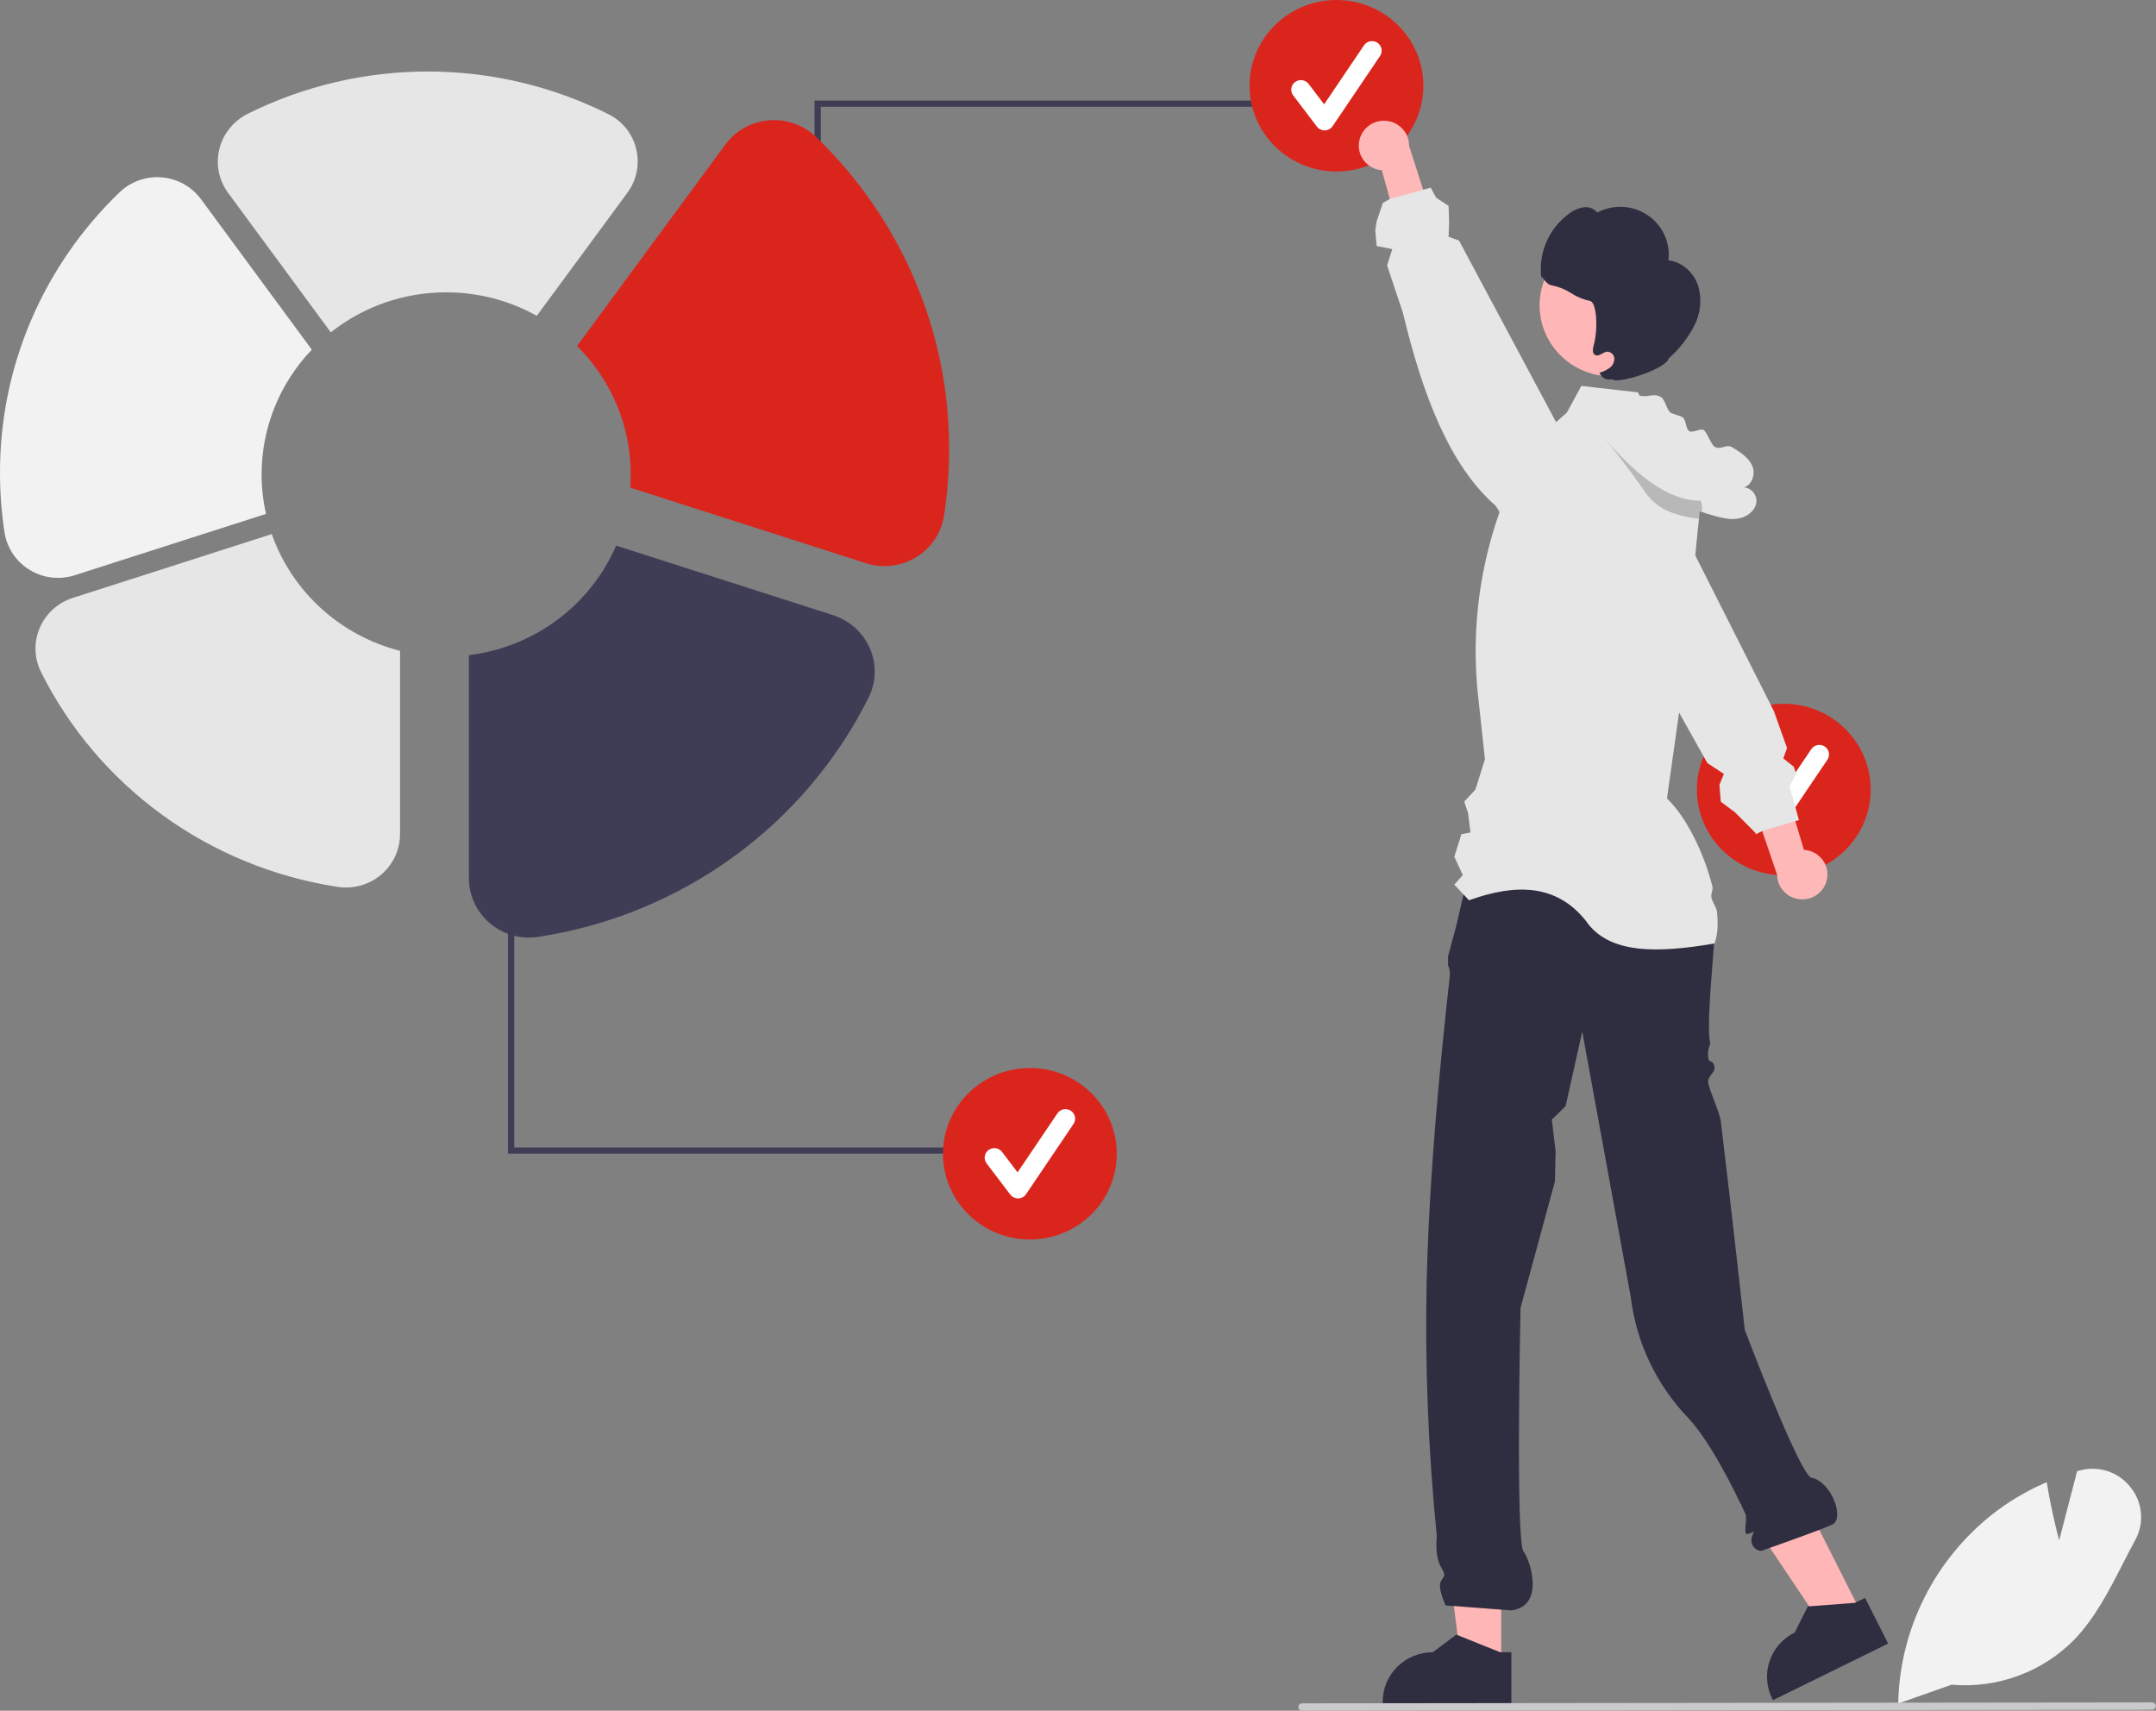 <svg width="581" height="461" viewBox="0 0 581 461" fill="none" xmlns="http://www.w3.org/2000/svg">
<rect x="0" y="0" width="581" height="461" fill="#808080" stroke="none"/>
<g clip-path="url(#clip0_96_249)">
<path d="M404.545 448.706L393.791 448.706L388.675 407.777H404.546L404.545 448.706Z" fill="#FFB6B6"/>
<path d="M404.257 445.24L392.776 440.632L392.447 440.499L386.108 445.24C382.529 445.241 379.096 446.644 376.565 449.142C374.034 451.639 372.612 455.026 372.611 458.558V458.99H407.284V445.24H404.257Z" fill="#2F2E41"/>
<path d="M501.711 434.911L492.086 439.644L469.004 405.264L483.21 398.279L501.711 434.911Z" fill="#FFB6B6"/>
<path d="M502.601 430.601L500.14 431.807L499.887 431.931L487.545 432.871L487.174 432.896L483.642 439.925C482.056 440.705 480.641 441.786 479.478 443.106C478.315 444.426 477.427 445.959 476.865 447.617C476.303 449.276 476.078 451.028 476.202 452.772C476.326 454.517 476.798 456.22 477.589 457.785L477.783 458.167L508.814 442.912L502.601 430.601Z" fill="#2F2E41"/>
<path d="M397.251 228.717L456.548 230.765L456.961 230.173C456.961 230.173 462.019 241.818 462.019 251.8C462.019 255.119 459.68 276.825 460.869 280.932C461.017 281.443 460 282.695 460.333 285.073C460.55 286.616 461.745 285.429 462.019 287.569C462.217 289.104 460.113 289.952 460.333 291.728C460.574 293.668 463.467 299.953 463.727 302.112C466.5 325.092 470.191 358.383 470.191 358.383C470.191 358.383 485.016 397.565 488.152 398.201C493.416 399.269 496.97 408.714 494.053 410.678C492.664 411.614 474.711 417.906 474.711 417.906C473.725 418.082 470.639 416.555 472.605 412.943C472.967 412.278 470.808 413.97 470.449 413.174C470.068 412.327 470.817 408.959 470.38 408.02C466.456 399.582 460.432 387.89 454.724 381.886C446.289 373.015 440.948 361.717 439.479 349.64L426.385 277.999L421.897 298.089L418.184 301.71L419.202 310.152L419.027 318.346L409.754 352.451C409.754 352.451 408.363 416.142 410.597 418.165C411.807 419.26 416.94 432.753 407.225 433.97L389.574 432.626C389.574 432.626 387.196 427.681 388.385 425.92C389.574 424.16 389.503 424.641 388.052 421.76C386.601 418.88 387.196 414 387.196 414C384.884 391.063 383.971 368.009 384.464 344.964C385.349 307.114 390.711 263.631 390.711 262.745C390.756 261.839 390.587 260.936 390.217 260.106V257.717L392.495 249.251L397.251 228.717Z" fill="#2F2E41"/>
<path d="M480.697 235.872C493.63 235.872 504.115 225.526 504.115 212.764C504.115 200.002 493.63 189.656 480.697 189.656C467.763 189.656 457.278 200.002 457.278 212.764C457.278 225.526 467.763 235.872 480.697 235.872Z" fill="#DA251D"/>
<path d="M477.502 224.791C477.097 224.791 476.699 224.698 476.337 224.519C475.975 224.341 475.661 224.081 475.418 223.762L469.029 215.356C468.824 215.086 468.675 214.779 468.59 214.452C468.505 214.125 468.486 213.785 468.534 213.451C468.583 213.116 468.697 212.795 468.872 212.505C469.046 212.214 469.277 211.96 469.55 211.758C469.824 211.555 470.135 211.408 470.467 211.324C470.798 211.24 471.143 211.222 471.482 211.27C471.82 211.317 472.146 211.431 472.44 211.602C472.735 211.774 472.992 212.002 473.197 212.272L477.377 217.771L488.112 201.881C488.302 201.6 488.546 201.359 488.83 201.171C489.114 200.982 489.433 200.851 489.769 200.785C490.105 200.719 490.45 200.718 490.786 200.784C491.122 200.849 491.441 200.979 491.726 201.167C492.011 201.354 492.256 201.595 492.446 201.876C492.636 202.156 492.769 202.471 492.836 202.802C492.903 203.134 492.903 203.475 492.836 203.806C492.77 204.137 492.637 204.452 492.447 204.733L479.67 223.646C479.438 223.988 479.127 224.27 478.763 224.469C478.398 224.668 477.991 224.778 477.574 224.79C477.55 224.79 477.526 224.791 477.502 224.791Z" fill="white"/>
<path d="M492.276 237.193C492.505 236.249 492.52 235.266 492.322 234.314C492.124 233.363 491.716 232.466 491.129 231.686C490.541 230.907 489.787 230.264 488.921 229.803C488.054 229.343 487.095 229.075 486.113 229.019L474.113 188.677L465.996 197.973L478.91 235.745C478.925 237.38 479.547 238.954 480.658 240.167C481.77 241.38 483.294 242.149 484.941 242.327C486.589 242.506 488.246 242.082 489.598 241.136C490.949 240.189 491.903 238.787 492.276 237.193V237.193Z" fill="#FFB8B8"/>
<path d="M483.811 217.512L482.251 211.872L484.038 208.503L483.904 208.112L483.364 206.598L480.565 204.386L481.568 201.566L478.028 191.642L477.16 189.92L456.835 149.652L451.963 139.994L450.833 138.247L447.318 132.807L442.513 125.379C441.749 124.192 440.753 123.166 439.584 122.362C438.414 121.558 437.095 120.992 435.701 120.696C435.251 120.598 434.795 120.529 434.335 120.488L434.007 120.463C433.186 120.418 432.363 120.466 431.554 120.604H431.537C430.11 120.849 428.75 121.381 427.541 122.168C426.59 122.776 425.742 123.528 425.029 124.398C423.388 126.406 422.535 128.931 422.626 131.51L422.778 135.569L422.93 139.262L430.062 151.989L430.525 152.821L430.534 152.846L452.477 192.025L459.094 203.837L460.097 205.633L464.548 208.545L463.36 211.473L463.705 216.031L467.49 218.851L472.978 224.349L473.198 224.799L474.884 223.959L475.044 223.875L475.423 223.767L480.641 222.212L483.811 221.272L483.912 221.238L484.78 221.022L483.811 217.512Z" fill="#E6E6E6"/>
<path d="M574.02 400.647C572.43 398.652 570.272 397.174 567.823 396.401C565.373 395.629 562.746 395.598 560.279 396.313L559.739 396.471L554.901 415.112C554.176 412.334 552.624 406.062 551.647 399.923L551.562 399.416L551.082 399.623C546.023 401.83 541.268 404.658 536.928 408.042C529.24 414.127 522.987 421.791 518.603 430.502C514.22 439.213 511.811 448.761 511.545 458.483L511.537 458.841L511.529 459.066L512.169 458.841L525.918 453.992C532.006 454.521 538.136 453.702 543.862 451.595C549.588 449.489 554.764 446.147 559.014 441.814C564.57 436.032 568.38 428.596 572.064 421.401C573.143 419.305 574.247 417.142 575.377 415.062C576.637 412.801 577.181 410.219 576.939 407.649C576.697 405.079 575.68 402.64 574.02 400.647V400.647Z" fill="#F2F2F2"/>
<path d="M221.189 91.201H219.503V27.115H341.448V28.778H221.189V91.201Z" fill="#3F3D56"/>
<path d="M360.148 46.216C373.082 46.216 383.567 35.87 383.567 23.108C383.567 10.346 373.082 0 360.148 0C347.215 0 336.73 10.346 336.73 23.108C336.73 35.87 347.215 46.216 360.148 46.216Z" fill="#DA251D"/>
<path d="M356.954 35.135C356.549 35.135 356.15 35.042 355.789 34.863C355.427 34.685 355.112 34.426 354.87 34.106L348.481 25.701C348.276 25.431 348.126 25.123 348.041 24.796C347.957 24.469 347.938 24.129 347.986 23.795C348.035 23.461 348.149 23.139 348.323 22.849C348.498 22.558 348.728 22.305 349.002 22.102C349.276 21.9 349.587 21.752 349.918 21.669C350.25 21.585 350.595 21.566 350.933 21.614C351.272 21.662 351.598 21.775 351.892 21.947C352.187 22.119 352.444 22.346 352.649 22.616L356.829 28.115L367.564 12.226C367.754 11.944 367.998 11.703 368.282 11.515C368.566 11.327 368.885 11.196 369.221 11.129C369.556 11.063 369.902 11.062 370.238 11.128C370.574 11.193 370.893 11.323 371.178 11.511C371.463 11.698 371.707 11.939 371.898 12.22C372.088 12.5 372.221 12.815 372.288 13.147C372.355 13.478 372.355 13.819 372.288 14.15C372.221 14.482 372.089 14.796 371.899 15.077L359.121 33.99C358.89 34.332 358.579 34.614 358.215 34.813C357.85 35.013 357.443 35.122 357.026 35.134C357.002 35.134 356.978 35.135 356.954 35.135Z" fill="white"/>
<path d="M138.576 246.79H136.89V310.876H258.835V309.212H138.576V246.79Z" fill="#3F3D56"/>
<path d="M277.535 334.027C290.468 334.027 300.953 323.681 300.953 310.919C300.953 298.157 290.468 287.811 277.535 287.811C264.601 287.811 254.116 298.157 254.116 310.919C254.116 323.681 264.601 334.027 277.535 334.027Z" fill="#DA251D"/>
<path d="M274.34 322.946C273.936 322.946 273.537 322.853 273.175 322.674C272.814 322.496 272.499 322.237 272.256 321.917L265.868 313.512C265.662 313.242 265.513 312.934 265.428 312.607C265.343 312.28 265.324 311.94 265.373 311.606C265.421 311.272 265.536 310.95 265.71 310.66C265.884 310.369 266.115 310.116 266.389 309.913C266.662 309.711 266.974 309.563 267.305 309.48C267.636 309.396 267.981 309.377 268.32 309.425C268.659 309.473 268.984 309.586 269.279 309.758C269.573 309.93 269.83 310.157 270.035 310.427L274.215 315.926L284.951 300.037C285.14 299.756 285.384 299.514 285.668 299.326C285.953 299.138 286.272 299.007 286.607 298.94C286.943 298.874 287.289 298.873 287.624 298.939C287.96 299.004 288.28 299.135 288.564 299.322C288.849 299.509 289.094 299.75 289.284 300.031C289.475 300.312 289.607 300.626 289.674 300.958C289.741 301.289 289.741 301.63 289.675 301.961C289.608 302.293 289.476 302.608 289.286 302.888L276.508 321.801C276.277 322.143 275.966 322.426 275.601 322.625C275.237 322.824 274.829 322.933 274.413 322.945C274.388 322.945 274.364 322.946 274.34 322.946Z" fill="white"/>
<path d="M462.862 249.146C462.887 250.898 462.602 252.64 462.019 254.295L461.893 254.27C446.921 256.826 433.565 257.244 427.386 248.175C419.326 238.047 408.238 238.162 395.87 242.608L394.403 241.044L391.908 238.391L394.201 235.829L391.908 230.888L393.821 224.791L396.266 224.35L395.608 219.101L394.58 216.031L397.598 212.762L400.161 204.602L398.314 187.525C395.788 164.117 400.683 140.512 412.325 119.964L419.33 113.759L422.239 111.18L426.142 103.993L430.264 104.467L441.425 105.74L441.804 106.638L444.544 113.16L458.976 128.457L458.327 134.912L458.041 137.757L457.83 139.803L456.835 149.652L452.78 189.887L452.477 192.025L449.214 215.158C454.517 220.216 459.204 229.956 461.455 238.857C461.708 239.847 460.991 240.853 461.176 241.818C461.438 243.182 462.576 244.48 462.702 245.753C462.82 246.88 462.874 248.013 462.862 249.146V249.146Z" fill="#E6E6E6"/>
<path d="M434.278 101.417C444.984 101.417 453.664 92.853 453.664 82.288C453.664 71.724 444.984 63.16 434.278 63.16C423.571 63.16 414.892 71.724 414.892 82.288C414.892 92.853 423.571 101.417 434.278 101.417Z" fill="#FFB6B6"/>
<path d="M457.647 77.07C456.499 73.54 453.352 70.554 449.617 70.164C449.9 67.82 449.526 65.444 448.535 63.295C447.544 61.146 445.975 59.306 443.998 57.977C442.022 56.647 439.713 55.877 437.324 55.752C434.935 55.628 432.557 56.152 430.449 57.268C430.001 56.737 429.422 56.329 428.767 56.084C428.113 55.838 427.405 55.764 426.713 55.867C425.329 56.093 424.024 56.657 422.919 57.508C420.172 59.49 418.022 62.17 416.696 65.262C415.371 68.355 414.92 71.744 415.392 75.069C415.384 73.382 416.141 76.645 418.312 76.934C420.122 77.293 421.844 77.994 423.384 78.999C424.924 80.003 426.641 80.713 428.447 81.092C430.269 81.355 430.738 88.562 429.437 93.204C429.19 94.083 429.065 95.264 429.887 95.683C430.899 96.199 431.921 94.901 433.053 94.775C433.561 94.767 434.052 94.954 434.423 95.296C434.794 95.638 435.016 96.11 435.042 96.61C435.043 97.112 434.922 97.608 434.69 98.055C434.458 98.501 434.121 98.887 433.707 99.18C432.875 99.757 431.954 100.197 430.98 100.484L431.307 100.942C431.593 101.465 432.054 101.874 432.612 102.098C433.17 102.323 433.79 102.349 434.365 102.172C435.661 103.715 449.02 99.43 449.672 96.614C452.47 94.127 454.793 91.165 456.532 87.869C458.27 84.537 458.668 80.68 457.647 77.07V77.07Z" fill="#2F2E41"/>
<path d="M473.324 135.328C473.054 137.557 470.938 139.221 468.713 139.687C467.581 139.902 466.42 139.921 465.282 139.745C464.17 139.582 463.071 139.34 461.994 139.021C460.662 138.647 459.344 138.226 458.041 137.757C454.316 136.445 450.726 134.788 447.318 132.808C444.741 131.323 442.273 129.661 439.933 127.833C438.719 126.885 437.542 125.895 436.401 124.864L437.825 125.529C436.553 123.841 435.28 122.152 434.007 120.463C432.776 118.833 431.548 117.203 430.323 115.572C430.247 115.472 430.188 115.406 430.163 115.373V115.364C429.598 114.624 429.041 113.884 428.485 113.143C426.808 110.922 425.155 107.662 427.086 105.657C427.498 105.267 427.997 104.978 428.544 104.815C429.09 104.651 429.668 104.618 430.23 104.717C430.835 104.795 431.421 104.981 431.958 105.266C433.433 106.208 434.684 107.454 435.625 108.918C436.94 107.029 439.495 106.331 441.804 106.638C441.931 106.647 442.049 106.663 442.167 106.68C444.569 107.088 445.606 105.807 447.689 107.063C448.658 107.645 449.248 110.64 450.218 111.222C450.765 111.555 452.797 112.054 453.353 112.395C454.449 113.06 454.171 115.547 455.276 116.213C456.093 116.704 458.285 115.381 459.103 115.872C459.963 116.396 461.16 119.856 462.019 120.372C463.731 121.412 465.105 119.515 466.816 120.547C469.016 121.886 471.36 123.375 472.287 125.754C473.105 127.85 472.051 130.72 470.019 131.319C470.99 131.433 471.877 131.915 472.494 132.664C473.111 133.412 473.408 134.367 473.324 135.328V135.328Z" fill="#E6E6E6"/>
<path opacity="0.2" d="M458.041 137.757L457.83 139.803C455.441 139.576 453.09 139.054 450.833 138.248C447.862 137.264 445.285 135.373 443.474 132.849C442.327 131.152 441.13 129.464 439.933 127.833C437.943 125.105 435.971 122.56 434.335 120.488C432.338 117.985 430.837 116.171 430.323 115.572C430.247 115.472 430.188 115.406 430.163 115.373L430.137 115.348L430.163 115.364C440.179 127.874 449.64 135.087 458.327 134.912C458.327 134.912 459.347 138.223 458.041 137.757Z" fill="black"/>
<path d="M366.377 37.582C366.13 38.522 366.096 39.505 366.275 40.46C366.455 41.415 366.845 42.319 367.417 43.11C367.989 43.9 368.73 44.557 369.588 45.035C370.445 45.512 371.398 45.798 372.38 45.872L383.586 86.436L391.884 77.297L379.712 39.285C379.73 37.65 379.139 36.065 378.051 34.831C376.964 33.597 375.455 32.799 373.812 32.589C372.168 32.379 370.503 32.771 369.133 33.692C367.763 34.612 366.782 35.996 366.377 37.582Z" fill="#FFB8B8"/>
<path d="M432.169 141.309L432.093 137.615L425.029 124.398L424.767 123.915L424.751 123.89L419.33 113.759L393.174 64.826L390.365 63.808L390.505 59.833L390.365 55.489L386.99 53.257L385.551 50.565L383.511 51.139H383.503L383.444 51.156L374.525 53.626H374.517L372.662 54.657L370.976 59.648L370.607 62.011L370.976 66.303L375.191 67.135L373.795 71.536L378.032 84.196C383.334 106.322 390.576 125.421 403.077 136.326L404.106 137.99L412.241 151.124C413.351 152.921 414.975 154.353 416.909 155.24C418.843 156.126 420.999 156.428 423.107 156.107H423.115C424.546 155.888 425.917 155.384 427.145 154.626C428.277 153.937 429.267 153.042 430.062 151.989C431.514 150.086 432.282 147.759 432.245 145.376L432.169 141.309Z" fill="#E6E6E6"/>
<path d="M579.956 460.745L350.873 461C350.606 461 350.351 460.896 350.163 460.71C349.975 460.524 349.869 460.272 349.869 460.01C349.869 459.747 349.975 459.495 350.163 459.309C350.351 459.124 350.606 459.019 350.873 459.019L579.956 458.764C580.223 458.764 580.478 458.868 580.666 459.054C580.854 459.24 580.96 459.491 580.96 459.754C580.96 460.017 580.854 460.269 580.666 460.455C580.478 460.64 580.223 460.745 579.956 460.745V460.745Z" fill="#CACACA"/>
<path d="M70.498 127.858C70.484 115.354 75.326 103.32 84.027 94.23L54.165 53.675C52.936 52.004 51.356 50.614 49.534 49.6C47.711 48.586 45.689 47.971 43.604 47.797C41.519 47.624 39.42 47.896 37.451 48.595C35.482 49.294 33.689 50.403 32.194 51.847C21.965 61.687 13.844 73.454 8.313 86.451C2.783 99.448 -0.044 113.41 2.54098e-05 127.506C0 132.829 0.402 138.145 1.203 143.409C1.517 145.49 2.288 147.478 3.461 149.236C4.634 150.993 6.181 152.476 7.995 153.583C9.789 154.678 11.803 155.374 13.897 155.622C15.991 155.871 18.114 155.665 20.119 155.02L71.682 138.488C70.897 134.998 70.5 131.434 70.498 127.858V127.858Z" fill="#F2F2F2"/>
<path d="M73.24 143.928L19.635 161.115C17.651 161.748 15.828 162.794 14.29 164.183C12.751 165.572 11.533 167.27 10.719 169.164C9.904 171.058 9.511 173.102 9.567 175.159C9.623 177.216 10.126 179.236 11.043 181.084C18.677 196.366 29.93 209.609 43.85 219.69C57.77 229.771 73.947 236.394 91.01 238.999C93.089 239.314 95.211 239.182 97.233 238.611C99.254 238.041 101.127 237.046 102.722 235.694C104.315 234.346 105.594 232.674 106.47 230.792C107.346 228.911 107.8 226.864 107.799 224.793V175.389C99.859 173.357 92.551 169.422 86.523 163.933C80.494 158.445 75.932 151.574 73.24 143.928Z" fill="#E6E6E6"/>
<path d="M234.448 174.796C233.542 172.675 232.185 170.772 230.468 169.215C228.751 167.659 226.714 166.485 224.496 165.774L166.032 147.03C162.619 154.95 157.157 161.846 150.193 167.027C143.229 172.208 135.008 175.493 126.353 176.553V236.66C126.354 238.967 126.861 241.247 127.838 243.343C128.815 245.439 130.24 247.301 132.015 248.803C133.79 250.305 135.873 251.411 138.122 252.044C140.37 252.678 142.731 252.824 145.042 252.473C164.037 249.574 182.044 242.201 197.54 230.979C213.035 219.757 225.563 205.016 234.061 188.004C235.082 185.959 235.646 183.72 235.713 181.441C235.779 179.162 235.348 176.896 234.448 174.796Z" fill="#3F3D56"/>
<path d="M219.922 36.927C218.258 35.32 216.262 34.085 214.07 33.307C211.878 32.529 209.542 32.226 207.221 32.419C204.9 32.612 202.649 33.296 200.62 34.425C198.591 35.554 196.832 37.102 195.464 38.962L155.493 93.247C160.092 97.796 163.737 103.193 166.221 109.132C168.705 115.07 169.98 121.434 169.972 127.858C169.972 129.054 169.913 130.234 169.828 131.408L233.364 151.779C235.61 152.494 237.988 152.718 240.331 152.434C242.674 152.15 244.926 151.366 246.931 150.136C248.935 148.905 250.644 147.258 251.937 145.31C253.231 143.361 254.079 141.158 254.421 138.853C255.313 132.993 255.76 127.075 255.76 121.149C255.81 105.458 252.663 89.916 246.506 75.448C240.35 60.98 231.309 47.881 219.922 36.927V36.927Z" fill="#DA251D"/>
<path d="M120.235 78.781C128.792 78.771 137.206 80.951 144.654 85.108L169.05 51.974C170.294 50.287 171.151 48.353 171.564 46.307C171.977 44.261 171.935 42.15 171.44 40.122C170.962 38.132 170.052 36.268 168.772 34.659C167.493 33.05 165.875 31.734 164.03 30.802C148.967 23.243 132.313 19.291 115.415 19.267C98.516 19.243 81.85 23.147 66.766 30.662C64.864 31.609 63.193 32.953 61.869 34.601C60.545 36.248 59.6 38.16 59.1 40.204C58.606 42.218 58.562 44.314 58.971 46.347C59.38 48.38 60.232 50.301 61.468 51.977L89.144 89.564C97.956 82.572 108.927 78.766 120.235 78.781V78.781Z" fill="#E6E6E6"/>
</g>
<defs>
<clipPath id="clip0_96_249">
<rect width="580.96" height="461" fill="white"/>
</clipPath>
</defs>
</svg>
